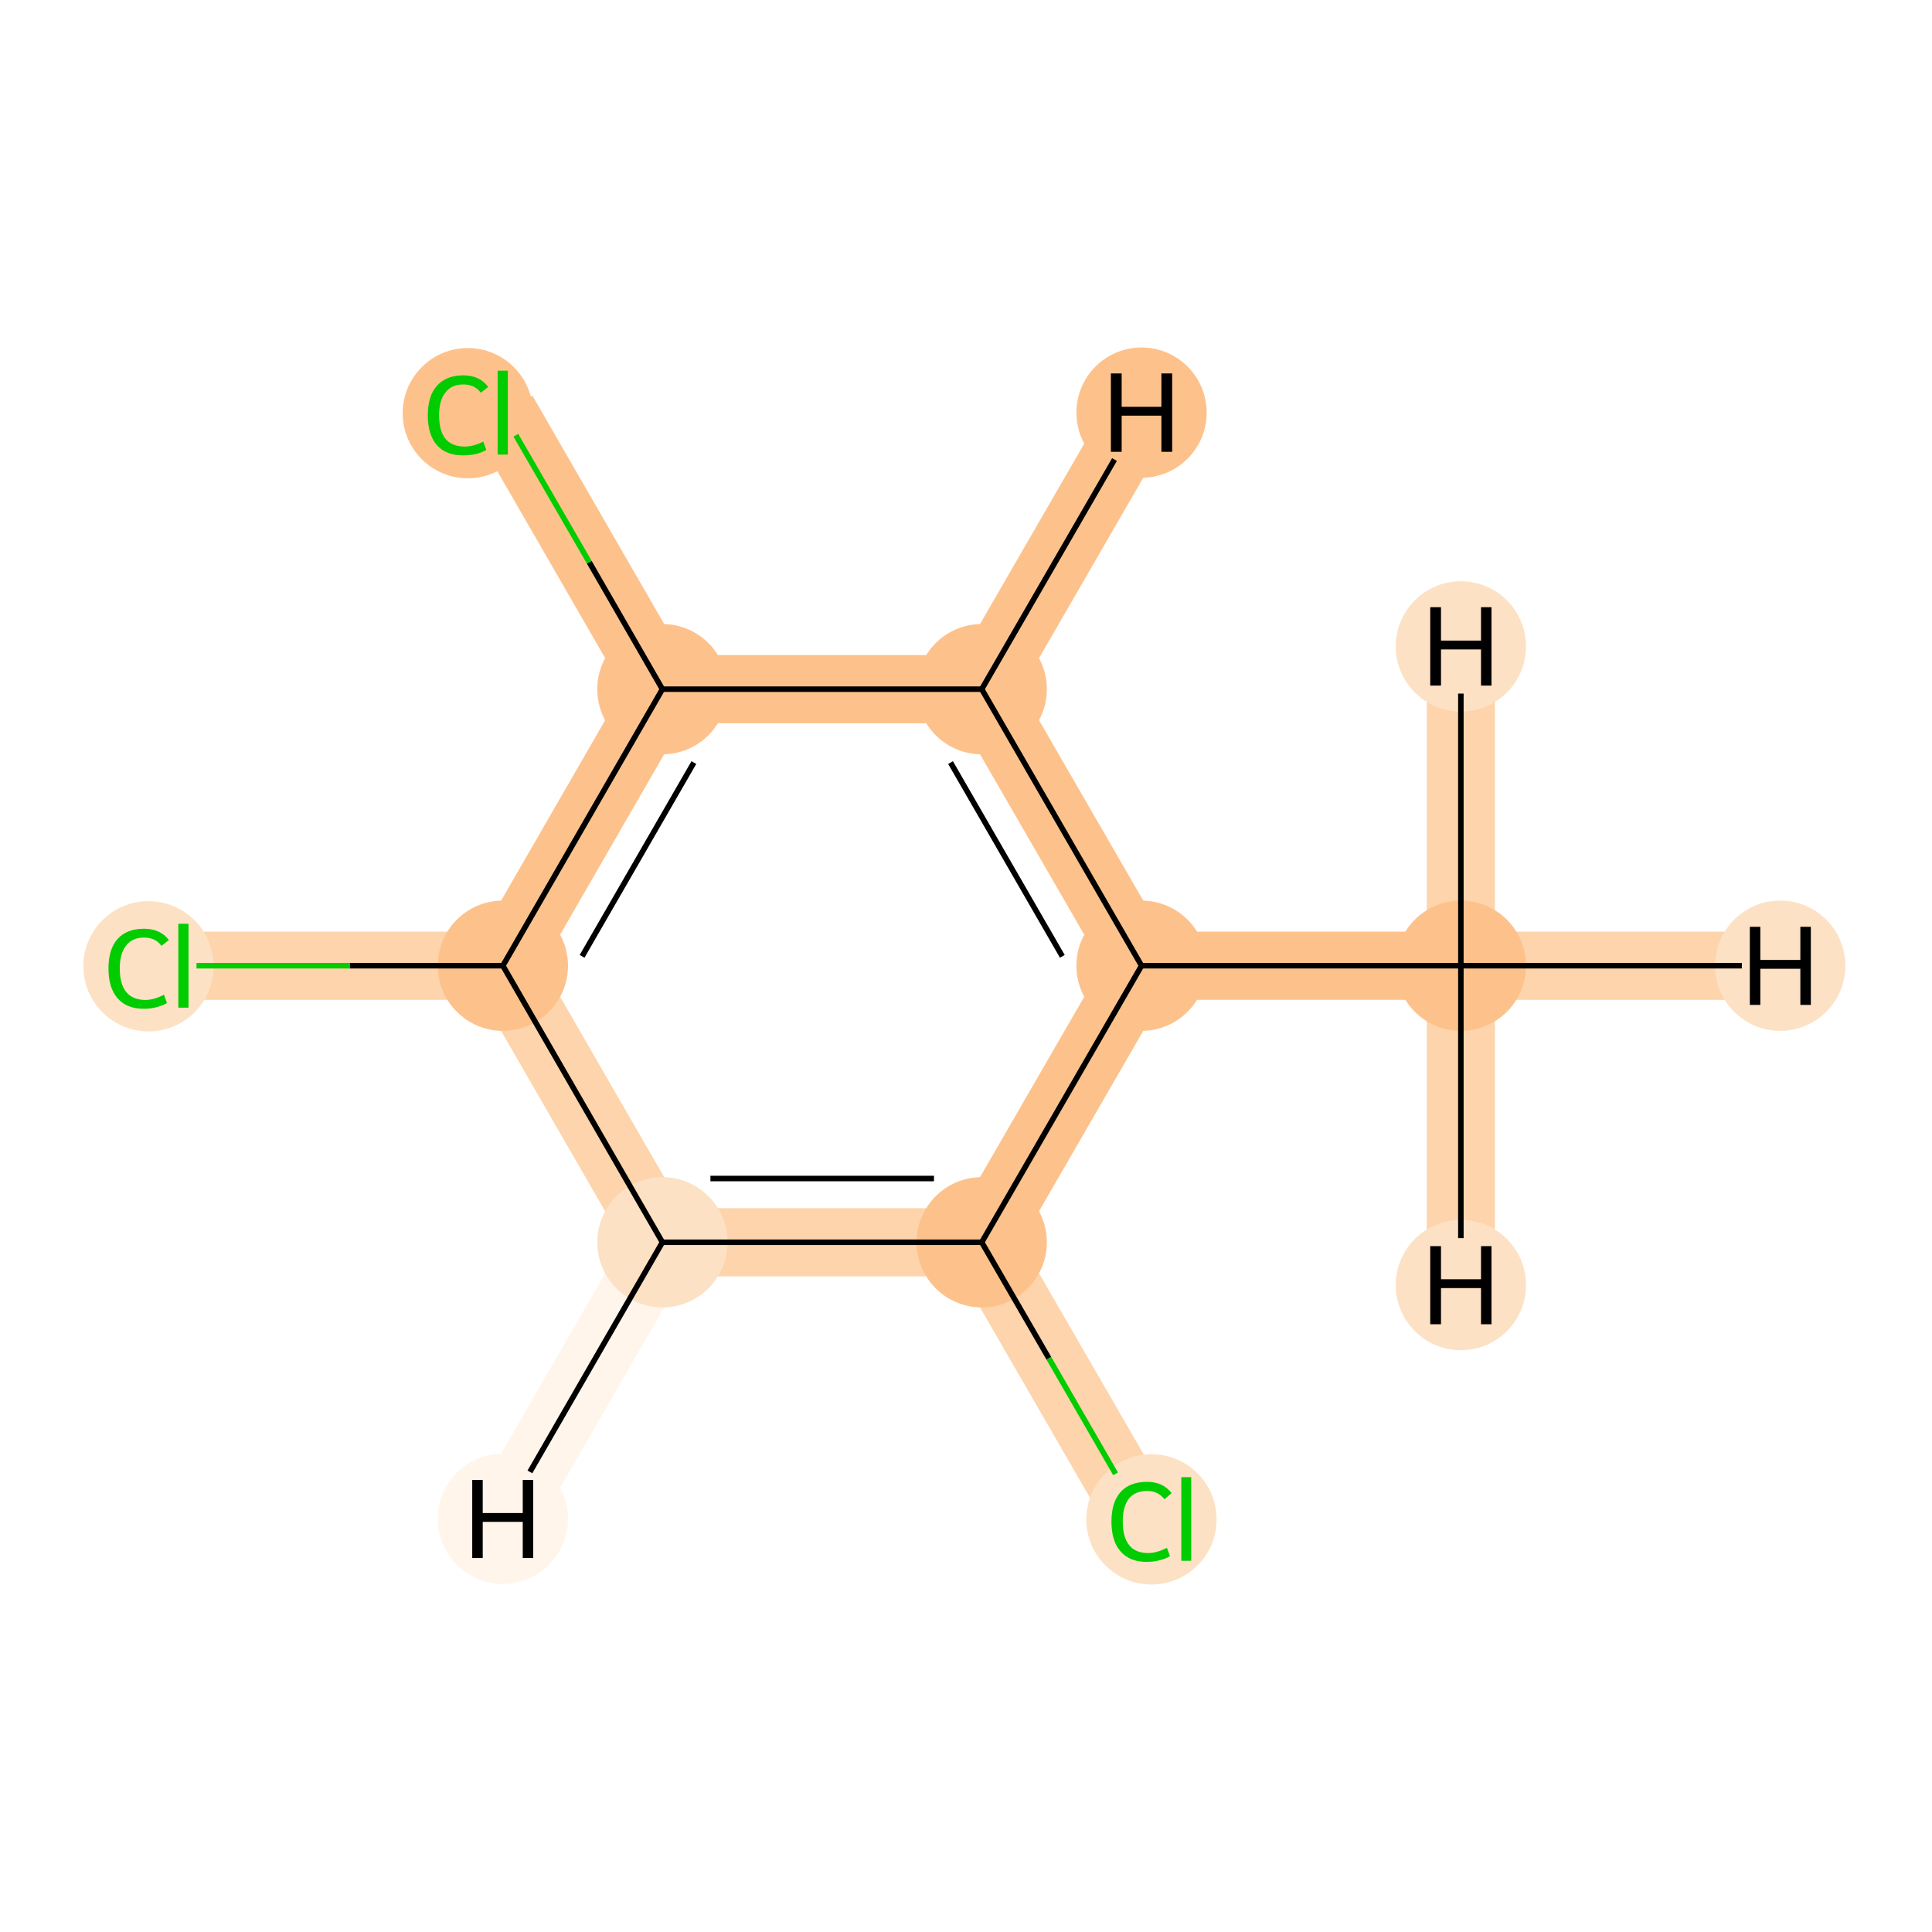 <?xml version='1.0' encoding='iso-8859-1'?>
<svg version='1.1' baseProfile='full'
              xmlns='http://www.w3.org/2000/svg'
                      xmlns:rdkit='http://www.rdkit.org/xml'
                      xmlns:xlink='http://www.w3.org/1999/xlink'
                  xml:space='preserve'
width='700px' height='700px' viewBox='0 0 700 700'>
<!-- END OF HEADER -->
<rect style='opacity:1.0;fill:#FFFFFF;stroke:none' width='700.0' height='700.0' x='0.0' y='0.0'> </rect>
<path d='M 413.6,550.3 L 355.7,450.1' style='fill:none;fill-rule:evenodd;stroke:#FDD4AB;stroke-width:24.7px;stroke-linecap:butt;stroke-linejoin:miter;stroke-opacity:1' />
<path d='M 355.7,450.1 L 240.0,450.1' style='fill:none;fill-rule:evenodd;stroke:#FDD4AB;stroke-width:24.7px;stroke-linecap:butt;stroke-linejoin:miter;stroke-opacity:1' />
<path d='M 355.7,450.1 L 413.6,349.9' style='fill:none;fill-rule:evenodd;stroke:#FDC28C;stroke-width:24.7px;stroke-linecap:butt;stroke-linejoin:miter;stroke-opacity:1' />
<path d='M 240.0,450.1 L 182.2,349.9' style='fill:none;fill-rule:evenodd;stroke:#FDD4AB;stroke-width:24.7px;stroke-linecap:butt;stroke-linejoin:miter;stroke-opacity:1' />
<path d='M 240.0,450.1 L 182.2,550.3' style='fill:none;fill-rule:evenodd;stroke:#FFF5EB;stroke-width:24.7px;stroke-linecap:butt;stroke-linejoin:miter;stroke-opacity:1' />
<path d='M 182.2,349.9 L 66.5,349.9' style='fill:none;fill-rule:evenodd;stroke:#FDD4AB;stroke-width:24.7px;stroke-linecap:butt;stroke-linejoin:miter;stroke-opacity:1' />
<path d='M 182.2,349.9 L 240.0,249.7' style='fill:none;fill-rule:evenodd;stroke:#FDC28C;stroke-width:24.7px;stroke-linecap:butt;stroke-linejoin:miter;stroke-opacity:1' />
<path d='M 240.0,249.7 L 355.7,249.7' style='fill:none;fill-rule:evenodd;stroke:#FDC28C;stroke-width:24.7px;stroke-linecap:butt;stroke-linejoin:miter;stroke-opacity:1' />
<path d='M 240.0,249.7 L 182.2,149.5' style='fill:none;fill-rule:evenodd;stroke:#FDC28C;stroke-width:24.7px;stroke-linecap:butt;stroke-linejoin:miter;stroke-opacity:1' />
<path d='M 355.7,249.7 L 413.6,349.9' style='fill:none;fill-rule:evenodd;stroke:#FDC28C;stroke-width:24.7px;stroke-linecap:butt;stroke-linejoin:miter;stroke-opacity:1' />
<path d='M 355.7,249.7 L 413.6,149.5' style='fill:none;fill-rule:evenodd;stroke:#FDC28C;stroke-width:24.7px;stroke-linecap:butt;stroke-linejoin:miter;stroke-opacity:1' />
<path d='M 413.6,349.9 L 529.3,349.9' style='fill:none;fill-rule:evenodd;stroke:#FDC28C;stroke-width:24.7px;stroke-linecap:butt;stroke-linejoin:miter;stroke-opacity:1' />
<path d='M 529.3,349.9 L 645.0,349.9' style='fill:none;fill-rule:evenodd;stroke:#FDD4AB;stroke-width:24.7px;stroke-linecap:butt;stroke-linejoin:miter;stroke-opacity:1' />
<path d='M 529.3,349.9 L 529.3,465.6' style='fill:none;fill-rule:evenodd;stroke:#FDD4AB;stroke-width:24.7px;stroke-linecap:butt;stroke-linejoin:miter;stroke-opacity:1' />
<path d='M 529.3,349.9 L 529.3,234.2' style='fill:none;fill-rule:evenodd;stroke:#FDD4AB;stroke-width:24.7px;stroke-linecap:butt;stroke-linejoin:miter;stroke-opacity:1' />
<ellipse cx='417.2' cy='550.5' rx='23.1' ry='23.1'  style='fill:#FDE1C5;fill-rule:evenodd;stroke:#FDE1C5;stroke-width:1.0px;stroke-linecap:butt;stroke-linejoin:miter;stroke-opacity:1' />
<ellipse cx='355.7' cy='450.1' rx='23.1' ry='23.1'  style='fill:#FDC28C;fill-rule:evenodd;stroke:#FDC28C;stroke-width:1.0px;stroke-linecap:butt;stroke-linejoin:miter;stroke-opacity:1' />
<ellipse cx='240.0' cy='450.1' rx='23.1' ry='23.1'  style='fill:#FDE1C5;fill-rule:evenodd;stroke:#FDE1C5;stroke-width:1.0px;stroke-linecap:butt;stroke-linejoin:miter;stroke-opacity:1' />
<ellipse cx='182.2' cy='349.9' rx='23.1' ry='23.1'  style='fill:#FDC28C;fill-rule:evenodd;stroke:#FDC28C;stroke-width:1.0px;stroke-linecap:butt;stroke-linejoin:miter;stroke-opacity:1' />
<ellipse cx='53.8' cy='350.1' rx='23.1' ry='23.1'  style='fill:#FDE1C5;fill-rule:evenodd;stroke:#FDE1C5;stroke-width:1.0px;stroke-linecap:butt;stroke-linejoin:miter;stroke-opacity:1' />
<ellipse cx='240.0' cy='249.7' rx='23.1' ry='23.1'  style='fill:#FDC28C;fill-rule:evenodd;stroke:#FDC28C;stroke-width:1.0px;stroke-linecap:butt;stroke-linejoin:miter;stroke-opacity:1' />
<ellipse cx='355.7' cy='249.7' rx='23.1' ry='23.1'  style='fill:#FDC28C;fill-rule:evenodd;stroke:#FDC28C;stroke-width:1.0px;stroke-linecap:butt;stroke-linejoin:miter;stroke-opacity:1' />
<ellipse cx='413.6' cy='349.9' rx='23.1' ry='23.1'  style='fill:#FDC28C;fill-rule:evenodd;stroke:#FDC28C;stroke-width:1.0px;stroke-linecap:butt;stroke-linejoin:miter;stroke-opacity:1' />
<ellipse cx='529.3' cy='349.9' rx='23.1' ry='23.1'  style='fill:#FDC28C;fill-rule:evenodd;stroke:#FDC28C;stroke-width:1.0px;stroke-linecap:butt;stroke-linejoin:miter;stroke-opacity:1' />
<ellipse cx='169.5' cy='149.7' rx='23.1' ry='23.1'  style='fill:#FDC28C;fill-rule:evenodd;stroke:#FDC28C;stroke-width:1.0px;stroke-linecap:butt;stroke-linejoin:miter;stroke-opacity:1' />
<ellipse cx='182.2' cy='550.3' rx='23.1' ry='23.1'  style='fill:#FFF5EB;fill-rule:evenodd;stroke:#FFF5EB;stroke-width:1.0px;stroke-linecap:butt;stroke-linejoin:miter;stroke-opacity:1' />
<ellipse cx='413.6' cy='149.5' rx='23.1' ry='23.1'  style='fill:#FDC28C;fill-rule:evenodd;stroke:#FDC28C;stroke-width:1.0px;stroke-linecap:butt;stroke-linejoin:miter;stroke-opacity:1' />
<ellipse cx='645.0' cy='349.9' rx='23.1' ry='23.1'  style='fill:#FDE1C5;fill-rule:evenodd;stroke:#FDE1C5;stroke-width:1.0px;stroke-linecap:butt;stroke-linejoin:miter;stroke-opacity:1' />
<ellipse cx='529.3' cy='465.6' rx='23.1' ry='23.1'  style='fill:#FDE1C5;fill-rule:evenodd;stroke:#FDE1C5;stroke-width:1.0px;stroke-linecap:butt;stroke-linejoin:miter;stroke-opacity:1' />
<ellipse cx='529.3' cy='234.2' rx='23.1' ry='23.1'  style='fill:#FDE1C5;fill-rule:evenodd;stroke:#FDE1C5;stroke-width:1.0px;stroke-linecap:butt;stroke-linejoin:miter;stroke-opacity:1' />
<path class='bond-0 atom-0 atom-1' d='M 404.2,534.0 L 380.0,492.1' style='fill:none;fill-rule:evenodd;stroke:#00CC00;stroke-width:2.0px;stroke-linecap:butt;stroke-linejoin:miter;stroke-opacity:1' />
<path class='bond-0 atom-0 atom-1' d='M 380.0,492.1 L 355.7,450.1' style='fill:none;fill-rule:evenodd;stroke:#000000;stroke-width:2.0px;stroke-linecap:butt;stroke-linejoin:miter;stroke-opacity:1' />
<path class='bond-1 atom-1 atom-2' d='M 355.7,450.1 L 240.0,450.1' style='fill:none;fill-rule:evenodd;stroke:#000000;stroke-width:2.0px;stroke-linecap:butt;stroke-linejoin:miter;stroke-opacity:1' />
<path class='bond-1 atom-1 atom-2' d='M 338.4,427.0 L 257.4,427.0' style='fill:none;fill-rule:evenodd;stroke:#000000;stroke-width:2.0px;stroke-linecap:butt;stroke-linejoin:miter;stroke-opacity:1' />
<path class='bond-9 atom-7 atom-1' d='M 413.6,349.9 L 355.7,450.1' style='fill:none;fill-rule:evenodd;stroke:#000000;stroke-width:2.0px;stroke-linecap:butt;stroke-linejoin:miter;stroke-opacity:1' />
<path class='bond-2 atom-2 atom-3' d='M 240.0,450.1 L 182.2,349.9' style='fill:none;fill-rule:evenodd;stroke:#000000;stroke-width:2.0px;stroke-linecap:butt;stroke-linejoin:miter;stroke-opacity:1' />
<path class='bond-10 atom-2 atom-10' d='M 240.0,450.1 L 192.0,533.3' style='fill:none;fill-rule:evenodd;stroke:#000000;stroke-width:2.0px;stroke-linecap:butt;stroke-linejoin:miter;stroke-opacity:1' />
<path class='bond-3 atom-3 atom-4' d='M 182.2,349.9 L 126.7,349.9' style='fill:none;fill-rule:evenodd;stroke:#000000;stroke-width:2.0px;stroke-linecap:butt;stroke-linejoin:miter;stroke-opacity:1' />
<path class='bond-3 atom-3 atom-4' d='M 126.7,349.9 L 71.2,349.9' style='fill:none;fill-rule:evenodd;stroke:#00CC00;stroke-width:2.0px;stroke-linecap:butt;stroke-linejoin:miter;stroke-opacity:1' />
<path class='bond-4 atom-3 atom-5' d='M 182.2,349.9 L 240.0,249.7' style='fill:none;fill-rule:evenodd;stroke:#000000;stroke-width:2.0px;stroke-linecap:butt;stroke-linejoin:miter;stroke-opacity:1' />
<path class='bond-4 atom-3 atom-5' d='M 210.9,346.5 L 251.4,276.3' style='fill:none;fill-rule:evenodd;stroke:#000000;stroke-width:2.0px;stroke-linecap:butt;stroke-linejoin:miter;stroke-opacity:1' />
<path class='bond-5 atom-5 atom-6' d='M 240.0,249.7 L 355.7,249.7' style='fill:none;fill-rule:evenodd;stroke:#000000;stroke-width:2.0px;stroke-linecap:butt;stroke-linejoin:miter;stroke-opacity:1' />
<path class='bond-8 atom-5 atom-9' d='M 240.0,249.7 L 213.5,203.7' style='fill:none;fill-rule:evenodd;stroke:#000000;stroke-width:2.0px;stroke-linecap:butt;stroke-linejoin:miter;stroke-opacity:1' />
<path class='bond-8 atom-5 atom-9' d='M 213.5,203.7 L 186.9,157.7' style='fill:none;fill-rule:evenodd;stroke:#00CC00;stroke-width:2.0px;stroke-linecap:butt;stroke-linejoin:miter;stroke-opacity:1' />
<path class='bond-6 atom-6 atom-7' d='M 355.7,249.7 L 413.6,349.9' style='fill:none;fill-rule:evenodd;stroke:#000000;stroke-width:2.0px;stroke-linecap:butt;stroke-linejoin:miter;stroke-opacity:1' />
<path class='bond-6 atom-6 atom-7' d='M 344.4,276.3 L 384.9,346.5' style='fill:none;fill-rule:evenodd;stroke:#000000;stroke-width:2.0px;stroke-linecap:butt;stroke-linejoin:miter;stroke-opacity:1' />
<path class='bond-11 atom-6 atom-11' d='M 355.7,249.7 L 403.8,166.5' style='fill:none;fill-rule:evenodd;stroke:#000000;stroke-width:2.0px;stroke-linecap:butt;stroke-linejoin:miter;stroke-opacity:1' />
<path class='bond-7 atom-7 atom-8' d='M 413.6,349.9 L 529.3,349.9' style='fill:none;fill-rule:evenodd;stroke:#000000;stroke-width:2.0px;stroke-linecap:butt;stroke-linejoin:miter;stroke-opacity:1' />
<path class='bond-12 atom-8 atom-12' d='M 529.3,349.9 L 631.1,349.9' style='fill:none;fill-rule:evenodd;stroke:#000000;stroke-width:2.0px;stroke-linecap:butt;stroke-linejoin:miter;stroke-opacity:1' />
<path class='bond-13 atom-8 atom-13' d='M 529.3,349.9 L 529.3,448.6' style='fill:none;fill-rule:evenodd;stroke:#000000;stroke-width:2.0px;stroke-linecap:butt;stroke-linejoin:miter;stroke-opacity:1' />
<path class='bond-14 atom-8 atom-14' d='M 529.3,349.9 L 529.3,251.3' style='fill:none;fill-rule:evenodd;stroke:#000000;stroke-width:2.0px;stroke-linecap:butt;stroke-linejoin:miter;stroke-opacity:1' />
<path  class='atom-0' d='M 402.7 551.3
Q 402.7 544.3, 406.0 540.6
Q 409.3 536.9, 415.6 536.9
Q 421.4 536.9, 424.5 541.0
L 421.9 543.2
Q 419.6 540.2, 415.6 540.2
Q 411.3 540.2, 409.0 543.0
Q 406.8 545.9, 406.8 551.3
Q 406.8 556.9, 409.1 559.8
Q 411.4 562.7, 416.0 562.7
Q 419.1 562.7, 422.8 560.8
L 423.9 563.8
Q 422.4 564.8, 420.2 565.3
Q 417.9 565.9, 415.4 565.9
Q 409.3 565.9, 406.0 562.1
Q 402.7 558.4, 402.7 551.3
' fill='#00CC00'/>
<path  class='atom-0' d='M 428.0 535.2
L 431.6 535.2
L 431.6 565.5
L 428.0 565.5
L 428.0 535.2
' fill='#00CC00'/>
<path  class='atom-4' d='M 39.3 350.9
Q 39.3 343.9, 42.6 340.2
Q 45.9 336.5, 52.2 336.5
Q 58.1 336.5, 61.2 340.6
L 58.5 342.7
Q 56.3 339.7, 52.2 339.7
Q 47.9 339.7, 45.7 342.6
Q 43.4 345.5, 43.4 350.9
Q 43.4 356.5, 45.7 359.4
Q 48.1 362.3, 52.7 362.3
Q 55.8 362.3, 59.4 360.4
L 60.5 363.4
Q 59.1 364.3, 56.8 364.9
Q 54.6 365.5, 52.1 365.5
Q 45.9 365.5, 42.6 361.7
Q 39.3 357.9, 39.3 350.9
' fill='#00CC00'/>
<path  class='atom-4' d='M 64.6 334.7
L 68.3 334.7
L 68.3 365.1
L 64.6 365.1
L 64.6 334.7
' fill='#00CC00'/>
<path  class='atom-9' d='M 155.0 150.5
Q 155.0 143.4, 158.3 139.8
Q 161.6 136.0, 167.9 136.0
Q 173.8 136.0, 176.9 140.2
L 174.2 142.3
Q 172.0 139.3, 167.9 139.3
Q 163.6 139.3, 161.4 142.2
Q 159.1 145.0, 159.1 150.5
Q 159.1 156.1, 161.4 159.0
Q 163.8 161.8, 168.4 161.8
Q 171.5 161.8, 175.1 160.0
L 176.2 163.0
Q 174.8 163.9, 172.5 164.5
Q 170.3 165.0, 167.8 165.0
Q 161.6 165.0, 158.3 161.3
Q 155.0 157.5, 155.0 150.5
' fill='#00CC00'/>
<path  class='atom-9' d='M 180.3 134.3
L 184.0 134.3
L 184.0 164.7
L 180.3 164.7
L 180.3 134.3
' fill='#00CC00'/>
<path  class='atom-10' d='M 171.1 536.2
L 174.9 536.2
L 174.9 548.2
L 189.4 548.2
L 189.4 536.2
L 193.2 536.2
L 193.2 564.5
L 189.4 564.5
L 189.4 551.4
L 174.9 551.4
L 174.9 564.5
L 171.1 564.5
L 171.1 536.2
' fill='#000000'/>
<path  class='atom-11' d='M 402.5 135.3
L 406.4 135.3
L 406.4 147.4
L 420.8 147.4
L 420.8 135.3
L 424.7 135.3
L 424.7 163.7
L 420.8 163.7
L 420.8 150.6
L 406.4 150.6
L 406.4 163.7
L 402.5 163.7
L 402.5 135.3
' fill='#000000'/>
<path  class='atom-12' d='M 634.0 335.8
L 637.8 335.8
L 637.8 347.8
L 652.3 347.8
L 652.3 335.8
L 656.1 335.8
L 656.1 364.1
L 652.3 364.1
L 652.3 351.0
L 637.8 351.0
L 637.8 364.1
L 634.0 364.1
L 634.0 335.8
' fill='#000000'/>
<path  class='atom-13' d='M 518.2 451.5
L 522.1 451.5
L 522.1 463.5
L 536.6 463.5
L 536.6 451.5
L 540.4 451.5
L 540.4 479.8
L 536.6 479.8
L 536.6 466.7
L 522.1 466.7
L 522.1 479.8
L 518.2 479.8
L 518.2 451.5
' fill='#000000'/>
<path  class='atom-14' d='M 518.2 220.0
L 522.1 220.0
L 522.1 232.1
L 536.6 232.1
L 536.6 220.0
L 540.4 220.0
L 540.4 248.4
L 536.6 248.4
L 536.6 235.3
L 522.1 235.3
L 522.1 248.4
L 518.2 248.4
L 518.2 220.0
' fill='#000000'/>
</svg>
